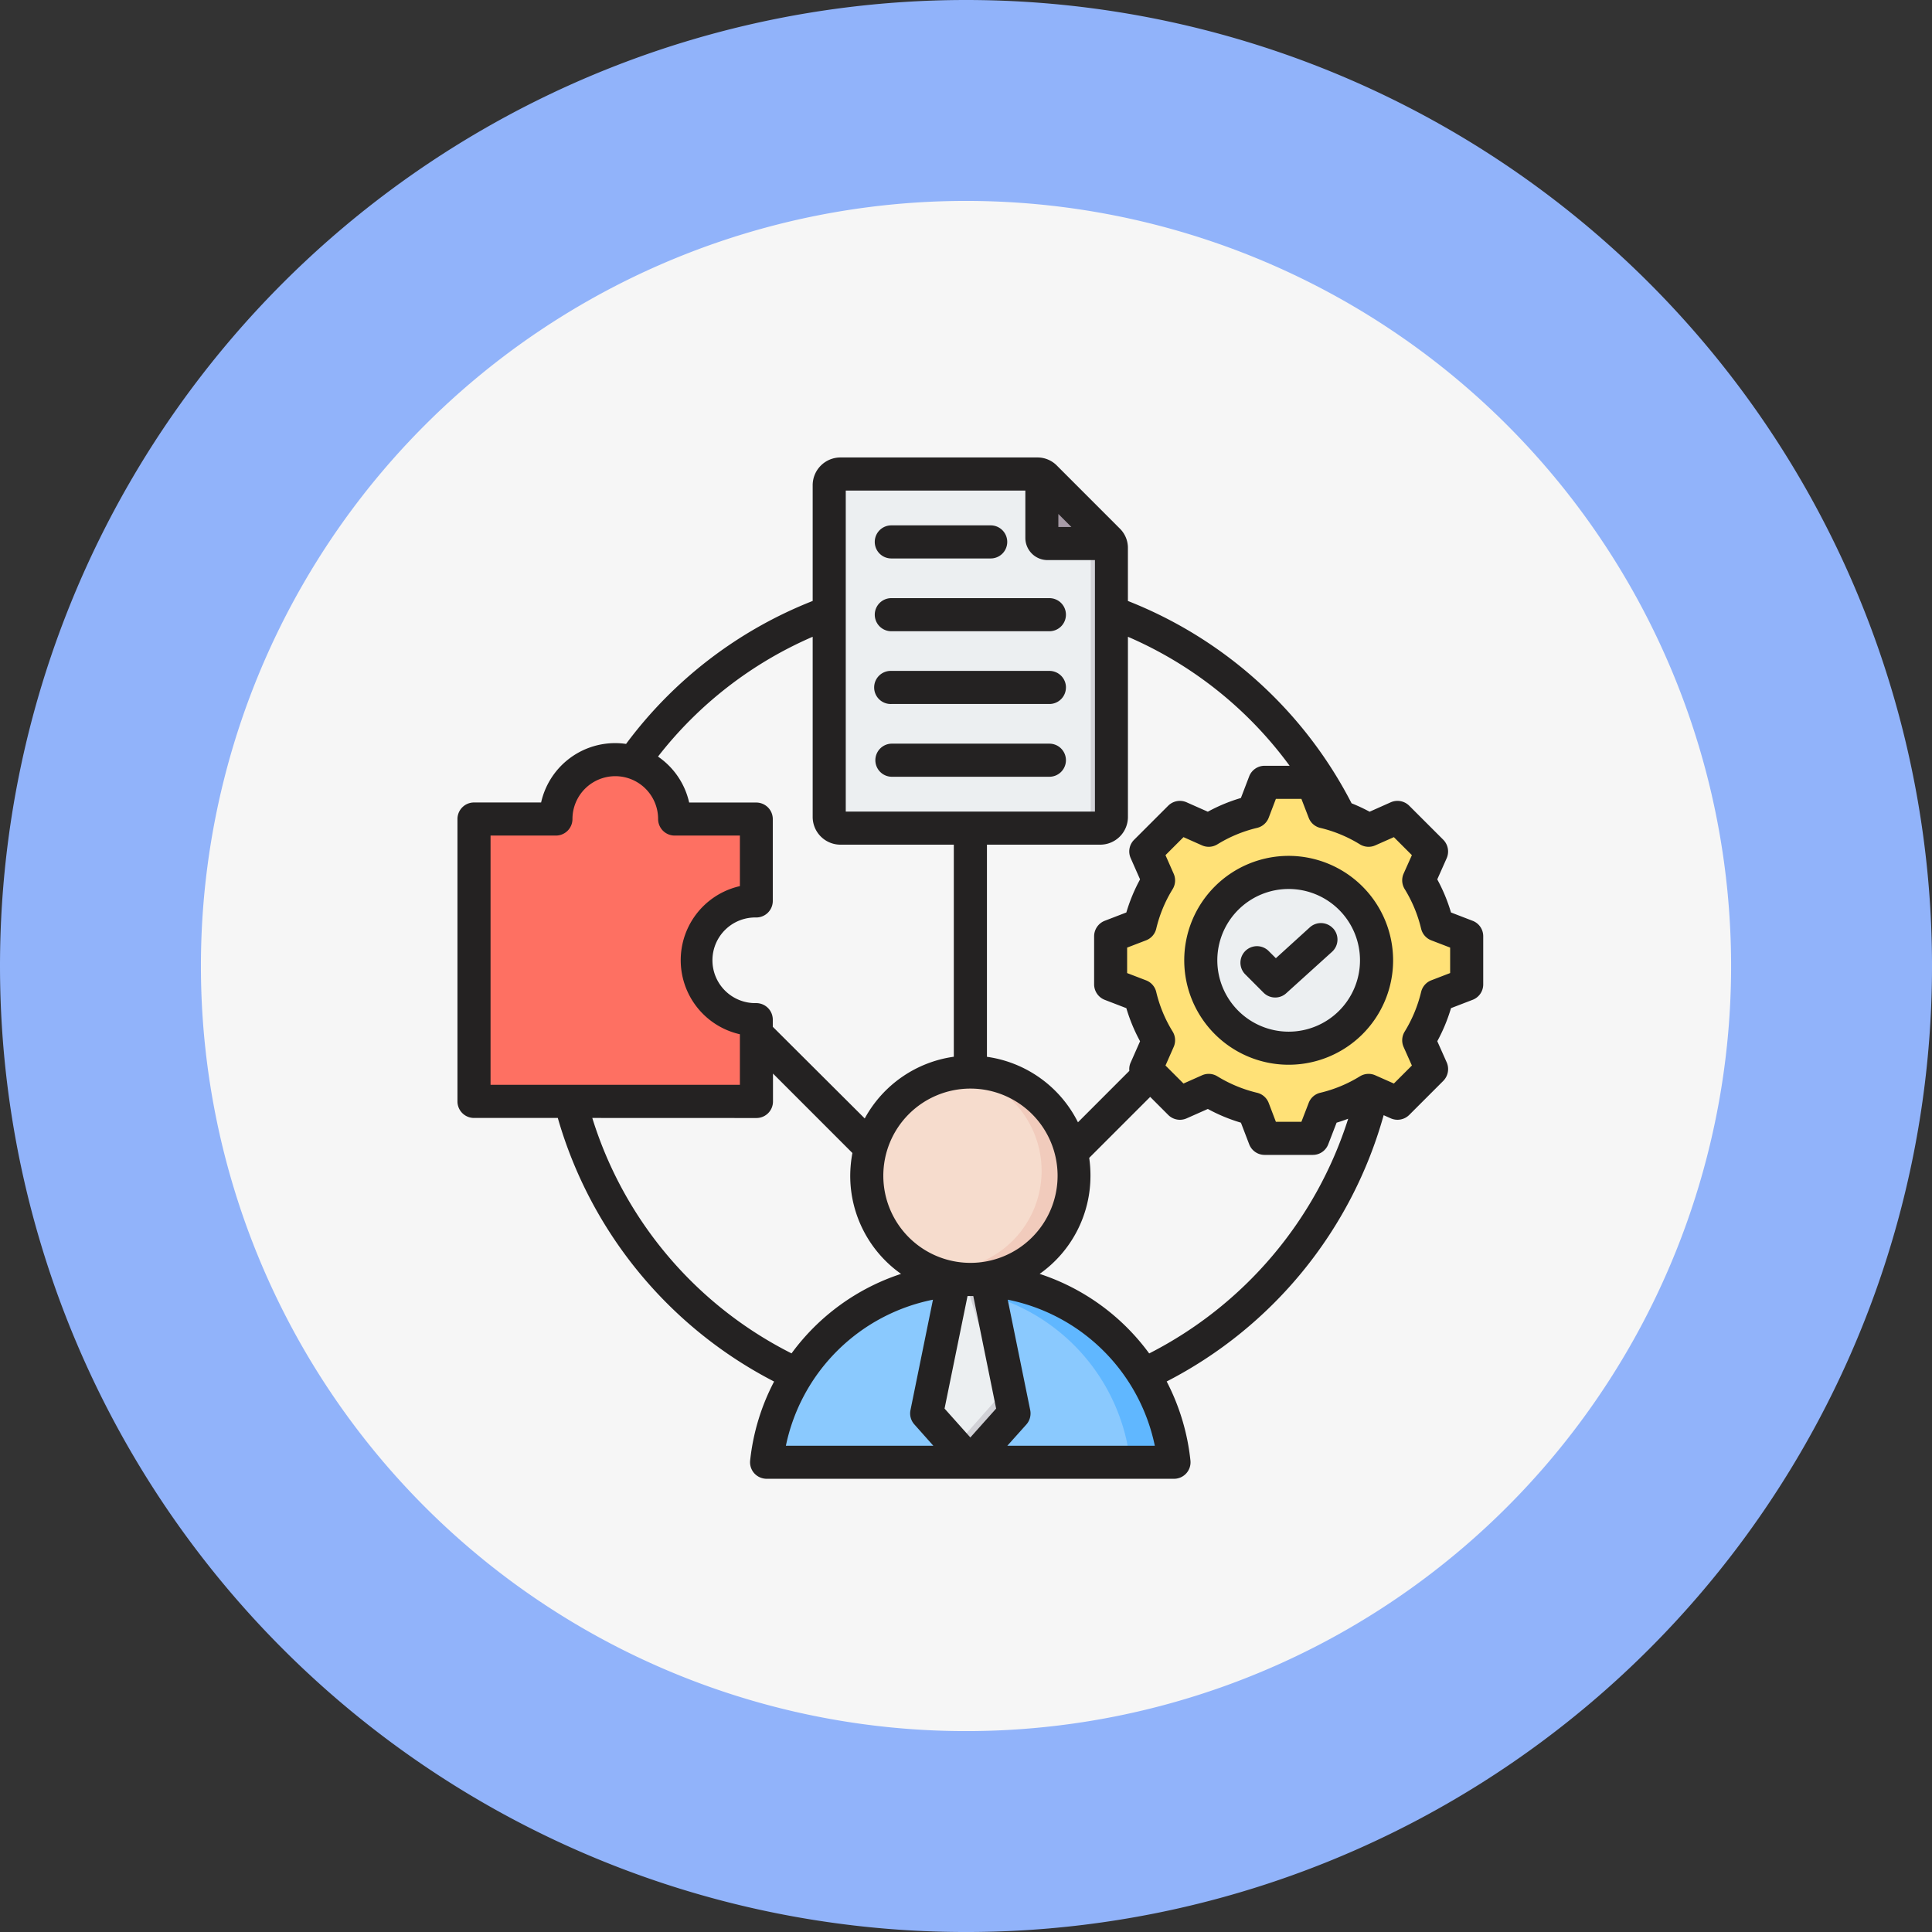 <svg xmlns="http://www.w3.org/2000/svg" width="88.689" height="88.689" viewBox="0 0 88.689 88.689">
  <rect x="0" y="0" width="88.689" height="88.689" fill="#333333" stroke="none"/>
  <g id="Grupo_1026221" data-name="Grupo 1026221" transform="translate(-390 -2838)">
    <g id="Grupo_1018564" data-name="Grupo 1018564" transform="translate(390 2838)">
      <g id="Grupo_20664" data-name="Grupo 20664" transform="translate(0 0)">
        <path id="Trazado_99075" data-name="Trazado 99075" d="M44.345,0A44.345,44.345,0,1,1,0,44.345,44.345,44.345,0,0,1,44.345,0Z" fill="#91b3fa"/>
        <path id="Trazado_715274" data-name="Trazado 715274" d="M35.122,0A35.122,35.122,0,1,1,0,35.122,35.122,35.122,0,0,1,35.122,0Z" transform="translate(9.223 9.223)" fill="#f6f6f6"/>
      </g>
    </g>
    <g id="_039-abilities" data-name="039-abilities" transform="translate(403.006 2849.943)">
      <g id="Grupo_1026219" data-name="Grupo 1026219" transform="translate(8.754 9.816)">
        <g id="Grupo_1026198" data-name="Grupo 1026198" transform="translate(29.224 14.153)">
          <g id="Grupo_1026194" data-name="Grupo 1026194">
            <path id="Trazado_766603" data-name="Trazado 766603" d="M333.638,167.49a6.977,6.977,0,0,1,2.042.847l1.327-.589,1.564,1.564-.589,1.327a6.98,6.98,0,0,1,.847,2.043l1.354.521v2.212l-1.354.521a6.976,6.976,0,0,1-.847,2.042l.589,1.327-1.564,1.564-1.327-.589a6.977,6.977,0,0,1-2.043.847l-.521,1.354H330.9l-.521-1.354a6.977,6.977,0,0,1-2.042-.847l-1.327.589L325.45,179.3l.589-1.327a6.974,6.974,0,0,1-.847-2.043l-1.354-.521V173.2l1.354-.521a6.972,6.972,0,0,1,.847-2.042l-.589-1.327,1.564-1.564,1.327.589a6.976,6.976,0,0,1,2.042-.847l.521-1.354h2.212Z" transform="translate(-323.839 -166.136)" fill="#ffe177" fill-rule="evenodd"/>
          </g>
          <g id="Grupo_1026195" data-name="Grupo 1026195" transform="translate(2.97 0)">
            <path id="Trazado_766604" data-name="Trazado 766604" d="M356.657,180.28l-1.327.589-.205-.205,1.244-.552Q356.511,180.2,356.657,180.28Zm5.3-12.789a6.973,6.973,0,0,1,2.017.831l.026.016-.379.168a9.212,9.212,0,0,0-2.331-1.015l-.521-1.354h.668Zm-6.829.463.205-.205,1.327.589q-.146.081-.289.168Zm9.736,0,.462-.205,1.564,1.564-.589,1.327a6.98,6.98,0,0,1,.847,2.043l1.354.521v2.212l-1.354.521a6.976,6.976,0,0,1-.847,2.042l.589,1.327-1.564,1.564-.462-.205,1.359-1.359-.589-1.327a6.972,6.972,0,0,0,.847-2.042l1.354-.521V173.2l-1.354-.521a6.977,6.977,0,0,0-.847-2.043l.589-1.327Zm-.89,12.342a6.975,6.975,0,0,1-2.017.831l-.521,1.354h-.668l.521-1.354a9.212,9.212,0,0,0,2.331-1.015l.379.168Z" transform="translate(-355.125 -166.137)" fill="#ffd064" fill-rule="evenodd"/>
          </g>
          <g id="Grupo_1026196" data-name="Grupo 1026196" transform="translate(2.422 2.433)">
            <circle id="Elipse_8590" data-name="Elipse 8590" cx="4.122" cy="4.122" r="4.122" transform="translate(0 6.687) rotate(-54.196)" fill="#eceff1"/>
          </g>
          <g id="Grupo_1026197" data-name="Grupo 1026197" transform="translate(4.049 4.049)">
            <path id="Trazado_766605" data-name="Trazado 766605" d="M370.615,208.792c.1,0,.194,0,.29.01a4.122,4.122,0,0,0,0,8.224c-.1.007-.192.01-.29.01a4.122,4.122,0,0,1,0-8.245Z" transform="translate(-366.493 -208.792)" fill="#d1d1d6" fill-rule="evenodd"/>
          </g>
        </g>
        <g id="Grupo_1026209" data-name="Grupo 1026209" transform="translate(13.98 27.459)">
          <g id="Grupo_1026201" data-name="Grupo 1026201" transform="translate(4.269)">
            <g id="Grupo_1026199" data-name="Grupo 1026199">
              <circle id="Elipse_8591" data-name="Elipse 8591" cx="4.536" cy="4.536" r="4.536" fill="#f6dccd"/>
            </g>
            <g id="Grupo_1026200" data-name="Grupo 1026200" transform="translate(3.904)">
              <path id="Trazado_766606" data-name="Trazado 766606" d="M249.977,306.3a4.536,4.536,0,1,1-.632,9.027,4.536,4.536,0,0,0,0-8.983A4.58,4.58,0,0,1,249.977,306.3Z" transform="translate(-249.345 -306.304)" fill="#f1cbbc" fill-rule="evenodd"/>
            </g>
          </g>
          <g id="Grupo_1026204" data-name="Grupo 1026204" transform="translate(0 9.903)">
            <g id="Grupo_1026202" data-name="Grupo 1026202">
              <path id="Trazado_766607" data-name="Trazado 766607" d="M163.954,418.62H180.17a.694.694,0,0,0,.682-.835,8.973,8.973,0,0,0-17.58,0A.694.694,0,0,0,163.954,418.62Z" transform="translate(-163.258 -410.614)" fill="#8ac9fe" fill-rule="evenodd"/>
            </g>
            <g id="Grupo_1026203" data-name="Grupo 1026203" transform="translate(8.012 0)">
              <path id="Trazado_766608" data-name="Trazado 766608" d="M254.965,418.621h1.585a.694.694,0,0,0,.682-.835,8.974,8.974,0,0,0-8.79-7.171q-.4,0-.793.035a8.976,8.976,0,0,1,8,7.136A.694.694,0,0,1,254.965,418.621Z" transform="translate(-247.65 -410.615)" fill="#60b7ff" fill-rule="evenodd"/>
            </g>
          </g>
          <g id="Grupo_1026208" data-name="Grupo 1026208" transform="translate(6.641 9.903)">
            <g id="Grupo_1026205" data-name="Grupo 1026205" transform="translate(0 0.023)">
              <path id="Trazado_766609" data-name="Trazado 766609" d="M234.729,410.858h1.295l1.5,4.73a.229.229,0,0,1-.048.227l-1.928,2.177a.235.235,0,0,1-.351,0l-1.928-2.177a.229.229,0,0,1-.048-.227Z" transform="translate(-233.213 -410.858)" fill="#eceff1" fill-rule="evenodd"/>
            </g>
            <g id="Grupo_1026206" data-name="Grupo 1026206" transform="translate(1.772 0.001)">
              <path id="Trazado_766610" data-name="Trazado 766610" d="M252.129,410.626l.788.022,1.506,4.73a.229.229,0,0,1-.048.227l-1.928,2.177a.235.235,0,0,1-.351,0l-.215-.243,1.713-1.934a.229.229,0,0,0,.048-.227Z" transform="translate(-251.88 -410.626)" fill="#d1d1d6" fill-rule="evenodd"/>
            </g>
            <g id="Grupo_1026207" data-name="Grupo 1026207" transform="translate(1.508)">
              <path id="Trazado_766611" data-name="Trazado 766611" d="M249.728,410.615h.029q.325,0,.643.023l.089.281a8.948,8.948,0,0,0-1.392-.256l.008-.025Q249.414,410.616,249.728,410.615Z" transform="translate(-249.098 -410.615)" fill="#d1d1d6" fill-rule="evenodd"/>
            </g>
          </g>
        </g>
        <g id="Grupo_1026212" data-name="Grupo 1026212" transform="translate(0 13.113)">
          <g id="Grupo_1026210" data-name="Grupo 1026210" transform="translate(0 0)">
            <path id="Trazado_766612" data-name="Trazado 766612" d="M16.286,157.911h3.2a.284.284,0,0,0,.284-.258,2.725,2.725,0,0,1,5.426,0,.284.284,0,0,0,.284.258h3.2a.286.286,0,0,1,.285.285v3.2a.284.284,0,0,1-.258.284,2.725,2.725,0,0,0,0,5.426.284.284,0,0,1,.258.284v3.2a.286.286,0,0,1-.285.285H16.286a.286.286,0,0,1-.285-.285V158.2a.286.286,0,0,1,.285-.285Z" transform="translate(-16.001 -155.186)" fill="#fe7062" fill-rule="evenodd"/>
          </g>
          <g id="Grupo_1026211" data-name="Grupo 1026211" transform="translate(6.007)">
            <path id="Trazado_766613" data-name="Trazado 766613" d="M79.277,155.227a2.727,2.727,0,0,1,3.188,2.425.284.284,0,0,0,.284.258H81.8a.284.284,0,0,1-.284-.258A2.726,2.726,0,0,0,79.277,155.227ZM85,157.911a.286.286,0,0,1,.285.285v3.2a.284.284,0,0,1-.258.284,2.725,2.725,0,0,0,0,5.426.284.284,0,0,1,.258.284v3.2a.286.286,0,0,1-.285.285h.949a.286.286,0,0,0,.285-.285v-3.2a.284.284,0,0,0-.258-.284,2.725,2.725,0,0,1,0-5.426.284.284,0,0,0,.258-.284v-3.2a.286.286,0,0,0-.285-.285Z" transform="translate(-79.277 -155.186)" fill="#fe7062" fill-rule="evenodd"/>
          </g>
        </g>
        <g id="Grupo_1026215" data-name="Grupo 1026215" transform="translate(16.307 0)">
          <g id="Grupo_1026213" data-name="Grupo 1026213">
            <path id="Trazado_766614" data-name="Trazado 766614" d="M188.292,17.056h9.034a.5.5,0,0,1,.364.151l2.89,2.89a.5.5,0,0,1,.151.364V32.8a.516.516,0,0,1-.515.515H188.292a.516.516,0,0,1-.515-.515V17.571a.516.516,0,0,1,.515-.515Z" transform="translate(-187.777 -17.056)" fill="#eceff1" fill-rule="evenodd"/>
          </g>
          <g id="Grupo_1026214" data-name="Grupo 1026214" transform="translate(8.599 0)">
            <path id="Trazado_766615" data-name="Trazado 766615" d="M278.36,17.056h.949a.5.5,0,0,1,.364.151l2.89,2.89a.5.5,0,0,1,.151.364V32.8a.516.516,0,0,1-.515.515h-.949a.516.516,0,0,0,.515-.515V20.461a.5.5,0,0,0-.151-.364l-2.89-2.89A.5.5,0,0,0,278.36,17.056Z" transform="translate(-278.36 -17.056)" fill="#d1d1d6" fill-rule="evenodd"/>
          </g>
        </g>
        <g id="Grupo_1026218" data-name="Grupo 1026218" transform="translate(26.069 0.045)">
          <g id="Grupo_1026216" data-name="Grupo 1026216">
            <path id="Trazado_766616" data-name="Trazado 766616" d="M290.606,17.526a.516.516,0,0,1,.151.106l2.89,2.89a.515.515,0,0,1,.106.151h-2.89a.258.258,0,0,1-.257-.257Z" transform="translate(-290.606 -17.526)" fill="#a79ba7" fill-rule="evenodd"/>
          </g>
          <g id="Grupo_1026217" data-name="Grupo 1026217">
            <path id="Trazado_766617" data-name="Trazado 766617" d="M290.606,17.526a.516.516,0,0,1,.151.106l2.89,2.89a.515.515,0,0,1,.106.151H292.8a.516.516,0,0,0-.106-.151l-2.091-2.091Z" transform="translate(-290.606 -17.526)" fill="#837683" fill-rule="evenodd"/>
          </g>
        </g>
      </g>
      <g id="Grupo_1026220" data-name="Grupo 1026220" transform="translate(7.994 9.057)">
        <path id="Trazado_766618" data-name="Trazado 766618" d="M35.926,22.954a.759.759,0,0,1-.76.76H27.91a.76.76,0,0,1,0-1.519h7.257A.759.759,0,0,1,35.926,22.954Zm0-3.34a.759.759,0,0,1-.76.76H27.91a.76.76,0,1,1,0-1.519h7.257a.759.759,0,0,1,.76.76Zm-8.776-6.68a.76.76,0,0,1,.76-.76h4.562a.759.759,0,0,1,0,1.519H27.91a.759.759,0,0,1-.76-.759Zm8.776,3.341a.759.759,0,0,1-.76.759H27.91a.759.759,0,1,1,0-1.519h7.257A.759.759,0,0,1,35.926,16.275Zm12.266,14.4a.758.758,0,0,1-.049,1.073l-2.1,1.9a.749.749,0,0,1-.509.2A.757.757,0,0,1,45,33.629l-.862-.864a.759.759,0,0,1,1.072-1.073l.353.352,1.559-1.417A.759.759,0,0,1,48.192,30.679ZM46.15,35.416a3.275,3.275,0,1,0-3.275-3.275A3.28,3.28,0,0,0,46.15,35.416Zm0-8.07a4.794,4.794,0,1,0,4.795,4.794,4.8,4.8,0,0,0-4.795-4.794Zm7.413,5.379V31.556l-.867-.333a.761.761,0,0,1-.465-.534,6.269,6.269,0,0,0-.755-1.82.763.763,0,0,1-.049-.707l.38-.849-.827-.827-.853.378a.758.758,0,0,1-.706-.047,6.2,6.2,0,0,0-1.819-.755.752.752,0,0,1-.532-.465l-.335-.868H45.564l-.331.868a.759.759,0,0,1-.536.465,6.2,6.2,0,0,0-1.819.755.758.758,0,0,1-.706.047l-.849-.378-.827.827.375.851a.76.76,0,0,1-.045.706,6.166,6.166,0,0,0-.755,1.82.758.758,0,0,1-.469.534l-.867.333v1.169l.867.333a.757.757,0,0,1,.469.534,6.145,6.145,0,0,0,.755,1.82.761.761,0,0,1,.045.706l-.375.851.827.827.849-.378a.757.757,0,0,1,.706.047,6.28,6.28,0,0,0,1.819.754.759.759,0,0,1,.536.466l.331.868h1.171l.335-.867a.75.75,0,0,1,.532-.466,6.179,6.179,0,0,0,1.819-.755.757.757,0,0,1,.706-.047l.853.378.827-.827-.38-.851a.762.762,0,0,1,.049-.706,6.282,6.282,0,0,0,.755-1.82.761.761,0,0,1,.465-.534ZM39.746,50.184a10.152,10.152,0,0,0-5.027-3.649,5.509,5.509,0,0,0,2.333-4.5,5.579,5.579,0,0,0-.058-.825l2.8-2.8.827.828a.759.759,0,0,0,.845.158l.974-.432a7.749,7.749,0,0,0,1.519.63l.38.993a.758.758,0,0,0,.71.486h2.212a.756.756,0,0,0,.706-.486l.384-.993c.179-.053.358-.115.532-.181a18.313,18.313,0,0,1-9.133,10.773Zm-6.51,4.24h6.77a8.624,8.624,0,0,0-6.752-6.705l1.032,5.069a.766.766,0,0,1-.174.658Zm-3.414-6.705L28.79,52.788a.755.755,0,0,0,.179.658l.871.979H23.07a8.624,8.624,0,0,1,6.752-6.705ZM14.183,39.377A18.09,18.09,0,0,0,23.33,50.184a10.152,10.152,0,0,1,5.027-3.649,5.509,5.509,0,0,1-2.333-4.5,5.782,5.782,0,0,1,.1-1.049l-3.646-3.647v1.281a.759.759,0,0,1-.76.76ZM9.513,26.414h3a.759.759,0,0,0,.76-.76,1.966,1.966,0,0,1,3.932,0,.759.759,0,0,0,.76.76h2.994v2.321a3.486,3.486,0,0,0,0,6.8v2.32H9.513ZM24.3,17.288a18.085,18.085,0,0,0-7.1,5.5,3.474,3.474,0,0,1,1.43,2.11h3.079a.759.759,0,0,1,.76.759v3.757a.759.759,0,0,1-.76.76,1.966,1.966,0,1,0,0,3.931.759.759,0,0,1,.76.759v.328L26.69,39.4a5.531,5.531,0,0,1,4.089-2.833V26.832h-5.2A1.276,1.276,0,0,1,24.3,25.558Zm1.519-6.712V25.313H37.258V13.768H35.082a1.019,1.019,0,0,1-1.019-1.017V10.576Zm9.759,1.074.6.6h-.6ZM31.538,46.029a4,4,0,1,0-3.995-4,4,4,0,0,0,3.995,4Zm1.184,6.689-1.184,1.326-1.184-1.326,1.055-5.167.13,0,.134,0ZM46.194,23.21a18.075,18.075,0,0,0-7.422-5.922v8.271A1.273,1.273,0,0,1,37.5,26.832H32.3V36.57a5.528,5.528,0,0,1,4.178,3.006l2.359-2.361a.73.73,0,0,1,.063-.387l.429-.972a7.8,7.8,0,0,1-.63-1.519l-.992-.382a.764.764,0,0,1-.487-.709V31.035a.765.765,0,0,1,.487-.709l.992-.382a7.8,7.8,0,0,1,.63-1.519l-.429-.972a.754.754,0,0,1,.156-.846l1.564-1.563a.76.76,0,0,1,.845-.157l.974.432a7.7,7.7,0,0,1,1.519-.63l.38-.993a.758.758,0,0,1,.71-.486h1.148Zm8.4,7.116-.992-.382a7.8,7.8,0,0,0-.63-1.519l.433-.973a.769.769,0,0,0-.156-.845l-1.564-1.563a.765.765,0,0,0-.849-.157l-.97.432a7.869,7.869,0,0,0-.827-.386,19.621,19.621,0,0,0-10.268-9.288V13.221a1.241,1.241,0,0,0-.371-.9L35.511,9.43a1.248,1.248,0,0,0-.9-.373H25.577A1.276,1.276,0,0,0,24.3,10.331v5.313a19.614,19.614,0,0,0-8.566,6.563,3.383,3.383,0,0,0-.5-.037,3.485,3.485,0,0,0-3.4,2.725H8.754a.759.759,0,0,0-.76.759V38.617a.759.759,0,0,0,.76.76H12.6a19.741,19.741,0,0,0,9.929,12.1A10.1,10.1,0,0,0,21.43,55.1a.763.763,0,0,0,.188.588.772.772,0,0,0,.568.253h18.7a.757.757,0,0,0,.755-.841,10.18,10.18,0,0,0-1.09-3.626A19.7,19.7,0,0,0,50.511,39.25l.326.145a.764.764,0,0,0,.849-.158l1.564-1.564a.77.77,0,0,0,.156-.846l-.433-.973a7.811,7.811,0,0,0,.63-1.518l.992-.382a.757.757,0,0,0,.487-.709V31.035a.758.758,0,0,0-.487-.709Z" transform="translate(-7.994 -9.057)" fill="#242222" fill-rule="evenodd"/>
      </g>
    </g>
  </g>
</svg>
